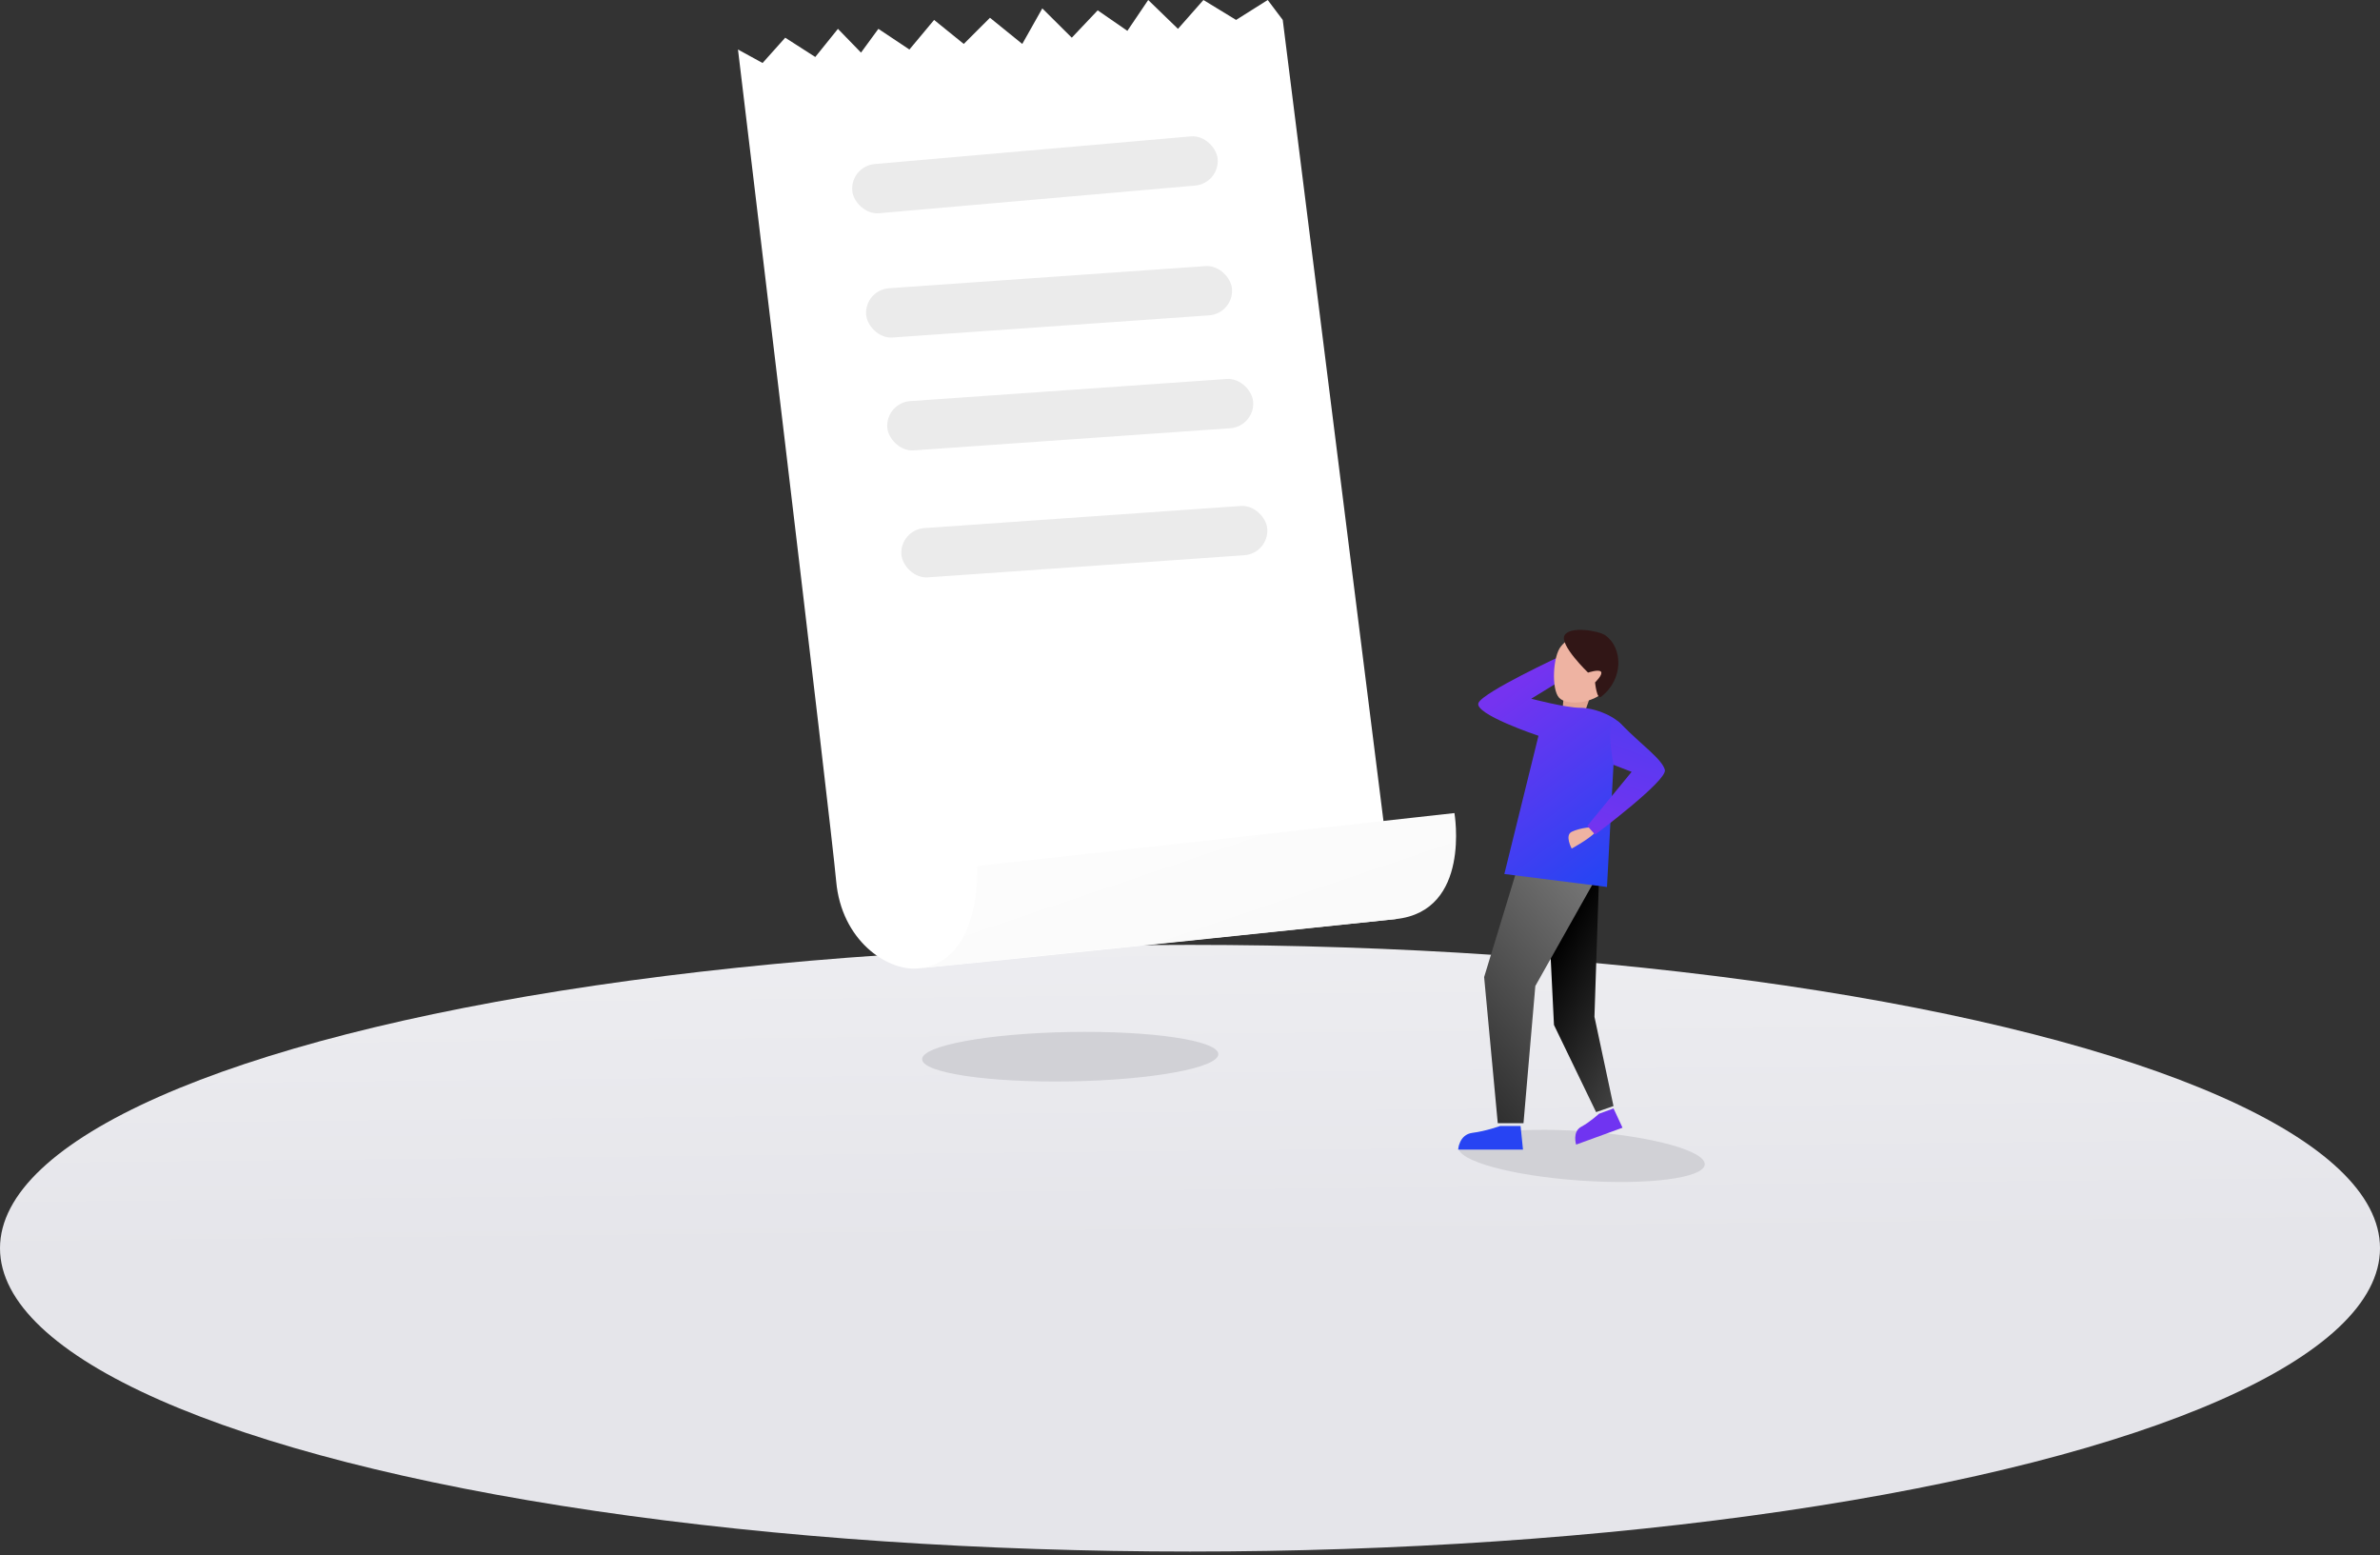 <svg width="375" height="245" viewBox="0 0 375 245" fill="none" xmlns="http://www.w3.org/2000/svg">
<rect x="0" y="0" width="375" height="245" fill="#333333" stroke="none"/>
<ellipse cx="187.501" cy="196.624" rx="187.501" ry="47.782" fill="url(#paint0_linear)"/>
<ellipse cx="249.202" cy="182.083" rx="19.449" ry="3.89" transform="rotate(4 249.202 182.083)" fill="#D1D1D6"/>
<path fill-rule="evenodd" clip-rule="evenodd" d="M249.142 177.494C250.582 176.715 251.939 175.444 251.939 175.444L254.235 174.609L255.649 177.642L248.339 180.303C248.339 180.303 247.702 178.272 249.142 177.494Z" fill="#7034F1"/>
<path fill-rule="evenodd" clip-rule="evenodd" d="M246.423 109.221L250.69 109.379L249.565 112.577L246.185 111.904L246.423 109.221Z" fill="#E3A593"/>
<path fill-rule="evenodd" clip-rule="evenodd" d="M243.753 139.229H251.916L251.227 160.17L254.227 174.231L251.486 175.185L244.849 161.456L243.753 139.229Z" fill="url(#paint1_linear)"/>
<path fill-rule="evenodd" clip-rule="evenodd" d="M238.802 137.676L250.968 139.227L241.912 155.318L240.046 176.929H235.993L233.845 153.914L238.802 137.676Z" fill="url(#paint2_linear)"/>
<path fill-rule="evenodd" clip-rule="evenodd" d="M242.407 115.904C242.407 115.904 232.086 112.461 232.966 110.697C233.845 108.933 245.977 103.318 245.977 103.318V107.178L241.265 110.063C241.265 110.063 246.66 111.494 248.99 111.494C251.32 111.494 254.918 112.923 255.962 114.777C256.612 115.93 254.227 120.478 254.227 120.478L253.203 139.72L237.029 137.677L242.407 115.904Z" fill="url(#paint3_linear)"/>
<path fill-rule="evenodd" clip-rule="evenodd" d="M247.64 131.028C248.777 130.466 251.517 129.95 251.517 130.741C251.517 131.532 247.64 133.67 247.64 133.67C247.64 133.67 246.503 131.591 247.64 131.028Z" fill="#EEB3A2"/>
<path fill-rule="evenodd" clip-rule="evenodd" d="M245.954 101.812C247.232 100.278 250.07 98.304 253.102 100.705C256.133 103.106 254.559 106.779 252.862 108.788C251.165 110.798 246.859 111.257 245.64 109.893C244.422 108.529 244.676 103.345 245.954 101.812Z" fill="#EEB3A2"/>
<path fill-rule="evenodd" clip-rule="evenodd" d="M246.515 100.08C247.351 98.576 251.898 99.351 252.941 100.08C255.649 101.974 255.929 106.912 252.272 109.762C251.599 110.286 251.324 107.498 251.324 107.498C251.324 107.498 252.57 106.3 252.272 105.833C251.973 105.367 250.217 105.95 250.217 105.95C250.217 105.95 245.678 101.584 246.515 100.08Z" fill="#311616"/>
<path fill-rule="evenodd" clip-rule="evenodd" d="M255.525 114.159C258.633 117.33 261.897 119.597 262.323 121.273C262.748 122.949 251.329 131.474 251.329 131.474L250.101 130.098L257.087 121.583L254.227 120.478C254.227 120.478 252.416 110.989 255.525 114.159Z" fill="url(#paint4_linear)"/>
<path fill-rule="evenodd" clip-rule="evenodd" d="M232.006 178.448C234.132 178.181 236.377 177.365 236.377 177.365H239.585L239.968 181.092H229.753C229.753 181.092 229.879 178.715 232.006 178.448Z" fill="#2744F3"/>
<ellipse cx="168.628" cy="166.454" rx="23.338" ry="3.89" transform="rotate(-1 168.628 166.454)" fill="#D1D1D6"/>
<path fill-rule="evenodd" clip-rule="evenodd" d="M116.279 7.801L120.153 9.923L123.722 5.938L128.458 8.976L132.028 4.545L135.663 8.285L138.401 4.545L143.29 7.801L147.18 3.139L151.856 6.922L155.982 2.799L161.072 6.922L164.23 1.322L168.874 5.938L172.956 1.629L177.632 4.857L180.915 0L185.606 4.545L189.617 0L194.762 3.139L199.746 0L202.113 3.139L219.927 144.778C219.927 144.778 149.188 152.224 144.454 152.563C139.72 152.901 132.584 148.129 131.753 138.826C130.921 129.523 116.279 7.801 116.279 7.801Z" fill="url(#paint5_linear)"/>
<rect x="133.947" y="26.18" width="57.791" height="7.779" rx="3.89" transform="rotate(-5 133.947 26.18)" fill="#EBEBEB"/>
<rect x="136.198" y="45.676" width="57.791" height="7.779" rx="3.89" transform="rotate(-4 136.198 45.676)" fill="#EBEBEB"/>
<rect x="139.532" y="63.457" width="57.791" height="7.779" rx="3.89" transform="rotate(-4 139.532 63.457)" fill="#EBEBEB"/>
<rect x="141.755" y="83.461" width="57.791" height="7.779" rx="3.89" transform="rotate(-4 141.755 83.461)" fill="#EBEBEB"/>
<path fill-rule="evenodd" clip-rule="evenodd" d="M153.966 136.421L229.163 128.078C229.163 128.078 231.857 143.519 219.927 144.777C207.997 146.035 144.454 152.562 144.454 152.562C154.849 151.777 153.966 136.421 153.966 136.421Z" fill="url(#paint6_linear)"/>
<defs>
<linearGradient id="paint0_linear" x1="-150.813" y1="40.463" x2="-149.152" y2="200.126" gradientUnits="userSpaceOnUse">
<stop stop-color="white"/>
<stop offset="1" stop-color="#E5E5EA"/>
</linearGradient>
<linearGradient id="paint1_linear" x1="240.226" y1="158.151" x2="272.658" y2="175.409" gradientUnits="userSpaceOnUse">
<stop/>
<stop offset="1" stop-color="#797979"/>
</linearGradient>
<linearGradient id="paint2_linear" x1="250.115" y1="230.874" x2="296.916" y2="192.077" gradientUnits="userSpaceOnUse">
<stop/>
<stop offset="1" stop-color="#797979"/>
</linearGradient>
<linearGradient id="paint3_linear" x1="231.591" y1="113.431" x2="251.641" y2="140.611" gradientUnits="userSpaceOnUse">
<stop stop-color="#7533F0"/>
<stop offset="1" stop-color="#2345F3"/>
</linearGradient>
<linearGradient id="paint4_linear" x1="266.98" y1="137.487" x2="283.593" y2="93.02" gradientUnits="userSpaceOnUse">
<stop stop-color="#7533F0"/>
<stop offset="1" stop-color="#2345F3"/>
</linearGradient>
<linearGradient id="paint5_linear" x1="281.79" y1="96.825" x2="130.156" y2="-26.135" gradientUnits="userSpaceOnUse">
<stop stop-color="white"/>
<stop offset="1" stop-color="white"/>
</linearGradient>
<linearGradient id="paint6_linear" x1="44.752" y1="144.057" x2="75.872" y2="235.777" gradientUnits="userSpaceOnUse">
<stop stop-color="white"/>
<stop offset="1" stop-color="#F6F6F6"/>
</linearGradient>
</defs>
</svg>
